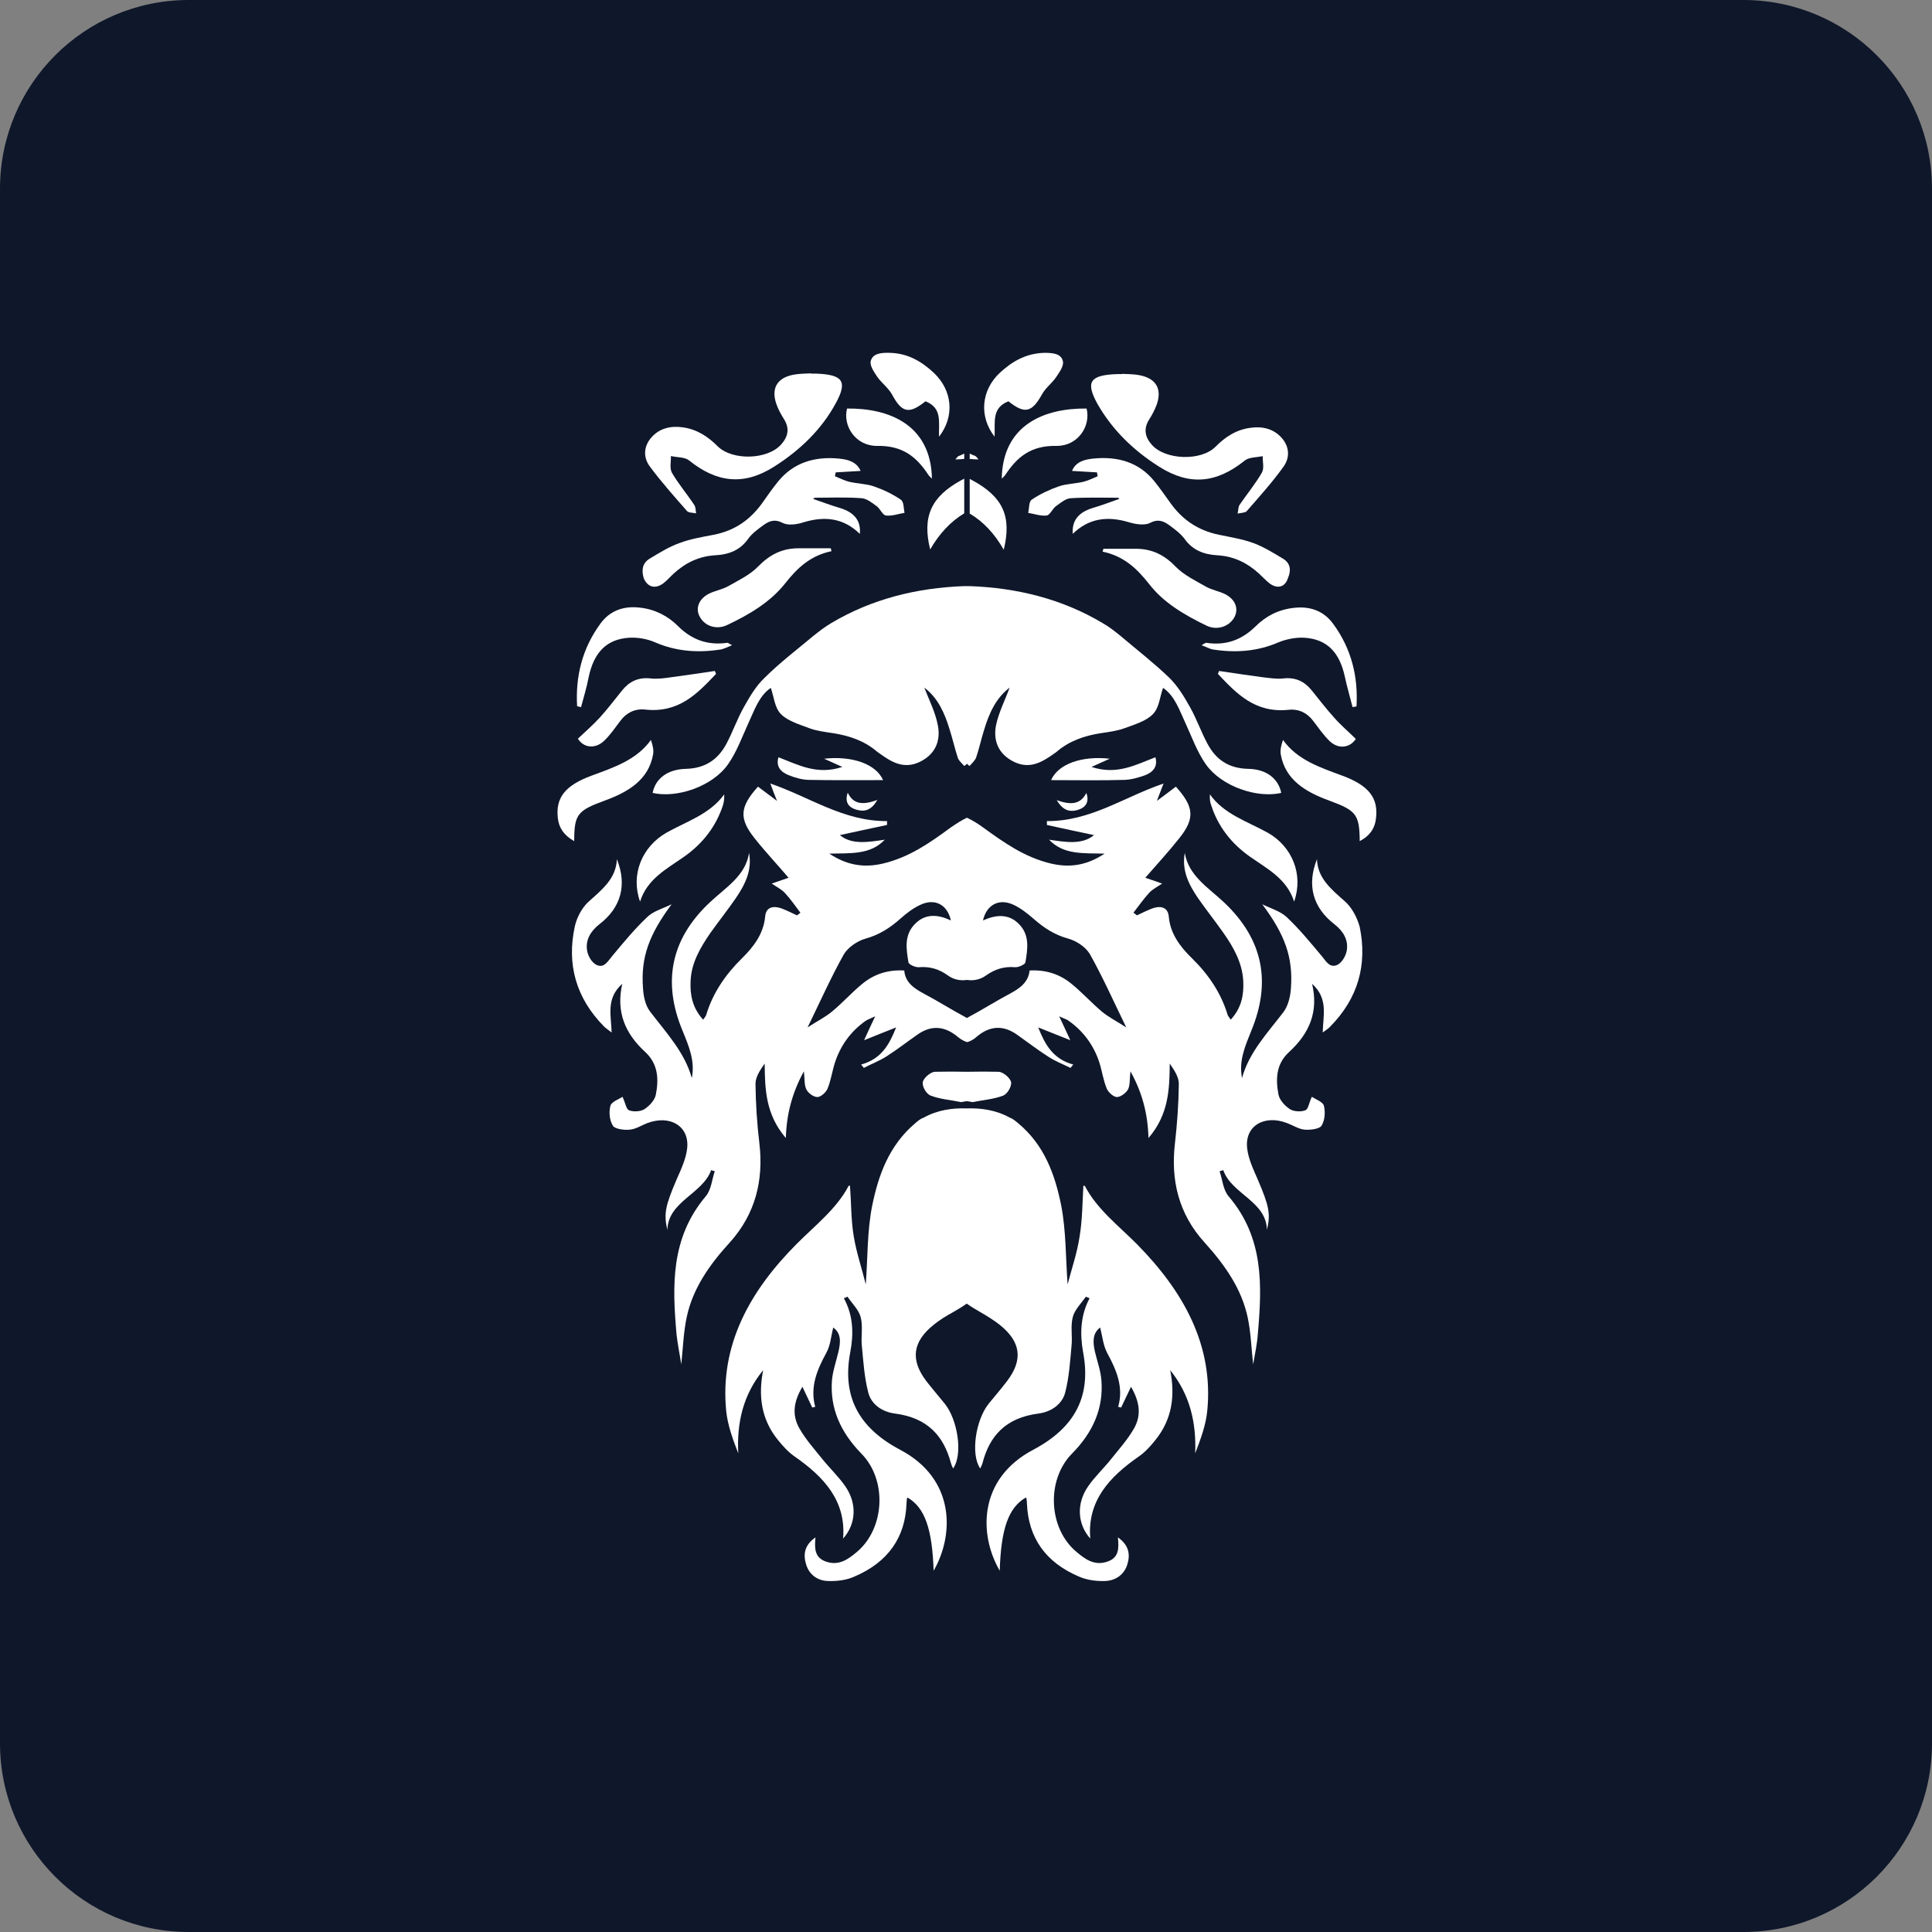 <svg width="24" height="24" viewBox="0 0 24 24" fill="none" xmlns="http://www.w3.org/2000/svg">
<rect x="0" y="0" width="24" height="24" fill="#808080" stroke="none"/>
<g clip-path="url(#clip0_1_2)">
<path d="M21.656 0H2.344C1.049 0 0 1.049 0 2.344V21.656C0 22.951 1.049 24 2.344 24H21.656C22.951 24 24 22.951 24 21.656V2.344C24 1.049 22.951 0 21.656 0Z" fill="#0F172A"/>
<path d="M16.707 11.197C16.538 11.047 16.367 10.91 16.36 10.673C16.232 10.994 16.308 11.275 16.578 11.482C16.688 11.569 16.75 11.676 16.731 11.802C16.722 11.868 16.673 11.955 16.615 11.985C16.52 12.03 16.474 11.943 16.422 11.88C16.281 11.712 16.143 11.542 15.983 11.392C15.907 11.32 15.784 11.284 15.68 11.233C15.959 11.607 16.066 11.889 16.036 12.281C16.029 12.38 16.002 12.494 15.944 12.572C15.745 12.832 15.515 13.074 15.429 13.392C15.386 13.179 15.469 12.991 15.545 12.802C15.79 12.209 15.698 11.676 15.208 11.212C15.012 11.027 14.764 10.88 14.718 10.595C14.678 10.811 14.767 10.988 14.883 11.158C14.984 11.302 15.095 11.443 15.196 11.586C15.325 11.769 15.432 11.961 15.444 12.185C15.453 12.359 15.423 12.521 15.288 12.667C15.273 12.64 15.257 12.625 15.251 12.61C15.171 12.341 15.015 12.107 14.807 11.904C14.656 11.757 14.537 11.595 14.519 11.386C14.509 11.272 14.421 11.242 14.301 11.29C14.24 11.314 14.181 11.344 14.123 11.371C14.108 11.359 14.096 11.347 14.08 11.338C14.145 11.254 14.206 11.167 14.277 11.089C14.319 11.045 14.384 11.012 14.436 10.976C14.368 10.952 14.301 10.928 14.227 10.904C14.365 10.745 14.512 10.586 14.647 10.416C14.847 10.167 14.834 10.024 14.607 9.772C14.528 9.832 14.457 9.886 14.371 9.949C14.405 9.862 14.43 9.796 14.454 9.733C13.955 9.904 13.547 10.203 13.005 10.2V10.248C13.201 10.29 13.4 10.335 13.59 10.374C13.443 10.497 13.238 10.461 13.032 10.431C13.21 10.619 13.452 10.598 13.722 10.604C13.495 10.754 13.284 10.781 13.054 10.727C12.726 10.649 12.468 10.464 12.211 10.278C12.15 10.233 12.082 10.191 12.012 10.158C11.941 10.191 11.874 10.236 11.812 10.278C11.555 10.467 11.298 10.649 10.97 10.727C10.74 10.781 10.528 10.754 10.302 10.604C10.571 10.598 10.813 10.619 10.991 10.431C10.786 10.461 10.58 10.497 10.433 10.374C10.623 10.332 10.822 10.29 11.019 10.248V10.2C10.476 10.203 10.066 9.904 9.569 9.733C9.594 9.799 9.618 9.865 9.652 9.949C9.569 9.886 9.495 9.832 9.416 9.772C9.189 10.024 9.177 10.167 9.376 10.416C9.511 10.586 9.661 10.745 9.796 10.904C9.725 10.928 9.658 10.952 9.587 10.976C9.643 11.015 9.704 11.045 9.747 11.089C9.82 11.167 9.879 11.254 9.943 11.338C9.928 11.35 9.915 11.362 9.9 11.371C9.842 11.344 9.784 11.314 9.722 11.29C9.6 11.242 9.514 11.272 9.505 11.386C9.486 11.595 9.367 11.757 9.217 11.904C9.008 12.11 8.852 12.341 8.772 12.61C8.766 12.625 8.754 12.64 8.735 12.667C8.601 12.521 8.57 12.356 8.579 12.185C8.588 11.961 8.699 11.772 8.827 11.586C8.929 11.443 9.039 11.305 9.14 11.158C9.256 10.988 9.345 10.811 9.305 10.595C9.263 10.88 9.011 11.027 8.815 11.212C8.322 11.676 8.233 12.212 8.478 12.802C8.555 12.991 8.637 13.179 8.594 13.392C8.506 13.074 8.279 12.832 8.08 12.572C8.018 12.494 7.994 12.38 7.988 12.281C7.957 11.892 8.064 11.61 8.343 11.233C8.242 11.284 8.116 11.317 8.04 11.392C7.88 11.544 7.742 11.712 7.602 11.88C7.549 11.943 7.503 12.033 7.408 11.985C7.347 11.955 7.301 11.868 7.292 11.802C7.274 11.676 7.335 11.569 7.445 11.482C7.715 11.275 7.792 10.994 7.663 10.673C7.654 10.91 7.485 11.047 7.316 11.197C7.228 11.275 7.163 11.401 7.139 11.515C7.041 11.976 7.151 12.395 7.506 12.754C7.528 12.775 7.556 12.793 7.598 12.826C7.592 12.61 7.525 12.404 7.73 12.221C7.651 12.569 7.764 12.838 8.015 13.068C8.178 13.218 8.184 13.41 8.147 13.598C8.135 13.664 8.07 13.736 8.006 13.778C7.96 13.808 7.871 13.814 7.816 13.793C7.779 13.781 7.77 13.703 7.733 13.625C7.687 13.655 7.595 13.688 7.583 13.736C7.562 13.814 7.571 13.916 7.614 13.985C7.638 14.024 7.752 14.041 7.822 14.033C7.899 14.027 7.969 13.979 8.04 13.952C8.325 13.844 8.567 13.991 8.536 14.266C8.521 14.401 8.457 14.533 8.401 14.661C8.267 14.976 8.242 15.08 8.291 15.278C8.297 14.925 8.729 14.832 8.834 14.536C8.849 14.541 8.864 14.544 8.879 14.55C8.843 14.655 8.837 14.778 8.766 14.862C8.328 15.383 8.352 15.976 8.404 16.574C8.417 16.697 8.444 16.82 8.463 16.949C8.484 16.751 8.49 16.556 8.53 16.365C8.604 16.009 8.812 15.712 9.066 15.434C9.385 15.08 9.486 14.661 9.434 14.209C9.404 13.961 9.388 13.712 9.385 13.464C9.385 13.38 9.44 13.296 9.499 13.212C9.502 13.533 9.511 13.844 9.762 14.137C9.771 13.838 9.839 13.58 9.986 13.308C9.998 13.407 9.989 13.476 10.017 13.533C10.038 13.577 10.105 13.628 10.154 13.628C10.197 13.628 10.262 13.568 10.28 13.524C10.323 13.419 10.338 13.305 10.372 13.2C10.439 12.994 10.562 12.817 10.752 12.682C10.774 12.667 10.801 12.658 10.872 12.625C10.819 12.739 10.78 12.817 10.734 12.922C10.872 12.865 10.991 12.82 11.132 12.763C11.046 12.979 10.948 13.155 10.697 13.224C10.709 13.239 10.718 13.251 10.731 13.266C10.822 13.218 10.924 13.179 11.009 13.125C11.141 13.041 11.267 12.943 11.396 12.853C11.573 12.727 11.742 12.748 11.901 12.883C11.938 12.913 11.975 12.934 12.015 12.946C12.055 12.934 12.094 12.913 12.128 12.883C12.287 12.745 12.456 12.727 12.634 12.853C12.762 12.943 12.888 13.041 13.02 13.125C13.106 13.182 13.207 13.221 13.299 13.266C13.311 13.251 13.32 13.239 13.332 13.224C13.081 13.155 12.983 12.979 12.897 12.763C13.038 12.82 13.158 12.868 13.296 12.922C13.247 12.817 13.21 12.739 13.158 12.625C13.228 12.658 13.256 12.664 13.277 12.682C13.467 12.817 13.59 12.994 13.657 13.2C13.691 13.308 13.706 13.422 13.749 13.524C13.768 13.568 13.832 13.628 13.875 13.628C13.921 13.628 13.988 13.577 14.013 13.533C14.04 13.476 14.031 13.407 14.043 13.308C14.191 13.577 14.258 13.835 14.267 14.137C14.519 13.844 14.528 13.53 14.531 13.212C14.589 13.296 14.644 13.38 14.644 13.464C14.641 13.712 14.623 13.964 14.595 14.209C14.543 14.661 14.641 15.08 14.963 15.434C15.217 15.715 15.423 16.009 15.499 16.365C15.539 16.553 15.545 16.751 15.567 16.949C15.588 16.823 15.616 16.7 15.625 16.574C15.677 15.976 15.705 15.38 15.263 14.862C15.193 14.781 15.187 14.655 15.15 14.55C15.165 14.544 15.181 14.541 15.196 14.536C15.297 14.832 15.732 14.922 15.738 15.278C15.787 15.083 15.763 14.976 15.628 14.661C15.573 14.533 15.508 14.401 15.493 14.266C15.459 13.988 15.705 13.841 15.99 13.952C16.063 13.979 16.134 14.027 16.207 14.033C16.278 14.039 16.391 14.024 16.416 13.985C16.459 13.916 16.465 13.814 16.446 13.736C16.434 13.688 16.342 13.655 16.296 13.625C16.259 13.703 16.253 13.781 16.213 13.793C16.158 13.814 16.069 13.808 16.023 13.778C15.959 13.736 15.895 13.664 15.882 13.598C15.846 13.41 15.849 13.218 16.014 13.068C16.265 12.838 16.382 12.569 16.299 12.221C16.502 12.404 16.437 12.61 16.431 12.826C16.474 12.793 16.502 12.778 16.523 12.754C16.875 12.398 16.986 11.979 16.891 11.515C16.86 11.401 16.796 11.275 16.707 11.197ZM13.691 12.569C13.559 12.458 13.446 12.332 13.314 12.224C13.17 12.104 12.995 12.044 12.79 12.056C12.775 12.203 12.668 12.278 12.545 12.344C12.37 12.437 12.202 12.544 12.027 12.637C12.021 12.64 12.018 12.643 12.012 12.646C12.005 12.643 12.002 12.64 11.996 12.637C11.822 12.544 11.653 12.437 11.478 12.344C11.353 12.278 11.245 12.203 11.233 12.056C11.025 12.044 10.853 12.104 10.709 12.224C10.577 12.332 10.464 12.461 10.332 12.569C10.249 12.637 10.151 12.685 10.032 12.763C10.191 12.437 10.323 12.14 10.482 11.856C10.531 11.772 10.645 11.691 10.749 11.661C10.924 11.613 11.059 11.524 11.184 11.413C11.261 11.344 11.347 11.278 11.442 11.236C11.616 11.158 11.77 11.239 11.812 11.434C11.653 11.359 11.5 11.347 11.374 11.47C11.227 11.61 11.258 11.787 11.285 11.955C11.291 11.982 11.371 12.018 11.414 12.015C11.555 12.003 11.668 12.041 11.773 12.116C11.846 12.17 11.929 12.185 12.012 12.173C12.094 12.185 12.177 12.17 12.251 12.116C12.358 12.041 12.471 12.003 12.609 12.015C12.652 12.018 12.732 11.982 12.738 11.955C12.766 11.787 12.796 11.61 12.649 11.47C12.524 11.35 12.37 11.362 12.211 11.434C12.254 11.242 12.407 11.158 12.582 11.236C12.677 11.278 12.762 11.347 12.839 11.413C12.965 11.524 13.097 11.613 13.274 11.661C13.379 11.691 13.492 11.769 13.541 11.856C13.7 12.14 13.832 12.437 13.991 12.763C13.875 12.688 13.774 12.637 13.691 12.569Z" fill="white"/>
<path d="M13.477 14.733C13.474 14.73 13.461 14.73 13.458 14.73C13.446 14.94 13.446 15.149 13.412 15.356C13.382 15.56 13.314 15.757 13.262 15.955C13.238 15.626 13.244 15.296 13.183 14.976C13.106 14.596 12.977 14.224 12.643 13.949C12.6 13.913 12.57 13.892 12.542 13.883C12.37 13.787 12.18 13.763 12.009 13.769C11.837 13.763 11.647 13.787 11.476 13.883C11.448 13.892 11.414 13.913 11.374 13.949C11.043 14.227 10.912 14.599 10.835 14.976C10.771 15.293 10.78 15.623 10.755 15.955C10.706 15.757 10.639 15.56 10.605 15.356C10.571 15.149 10.575 14.94 10.559 14.73C10.556 14.73 10.544 14.727 10.541 14.733C10.391 15.018 10.127 15.221 9.897 15.452C9.312 16.039 8.941 16.709 9.021 17.527C9.039 17.703 9.103 17.88 9.171 18.054C9.152 17.676 9.229 17.329 9.48 17.021C9.419 17.335 9.453 17.631 9.667 17.892C9.726 17.964 9.79 18.036 9.867 18.09C10.237 18.347 10.513 18.646 10.473 19.113C10.636 18.931 10.648 18.676 10.501 18.464C10.418 18.344 10.305 18.236 10.213 18.122C10.115 18 10.008 17.88 9.931 17.745C9.836 17.578 9.857 17.413 9.968 17.227C10.011 17.317 10.05 17.401 10.09 17.485C10.102 17.482 10.115 17.479 10.127 17.476C10.06 17.23 10.149 17.018 10.265 16.805C10.317 16.712 10.323 16.599 10.351 16.491C10.452 16.563 10.443 16.676 10.415 16.793C10.388 16.91 10.345 17.03 10.335 17.146C10.308 17.497 10.443 17.793 10.7 18.057C11.025 18.386 10.991 18.991 10.642 19.281C10.538 19.368 10.424 19.452 10.268 19.401C10.115 19.353 10.118 19.23 10.13 19.098C9.989 19.197 9.977 19.314 10.014 19.434C10.05 19.556 10.152 19.64 10.296 19.64C10.403 19.643 10.519 19.628 10.611 19.586C11.034 19.407 11.246 19.095 11.261 18.679C11.261 18.658 11.264 18.634 11.267 18.613C11.267 18.61 11.273 18.607 11.276 18.604C11.488 18.73 11.58 18.988 11.598 19.512C11.852 19.072 11.874 18.374 11.181 18.009C10.654 17.73 10.461 17.335 10.562 16.799C10.605 16.575 10.602 16.344 10.483 16.128C10.498 16.122 10.513 16.113 10.528 16.108C10.584 16.191 10.666 16.269 10.691 16.359C10.722 16.473 10.694 16.599 10.706 16.718C10.725 16.913 10.737 17.11 10.786 17.299C10.823 17.443 10.954 17.539 11.12 17.56C11.525 17.613 11.724 17.841 11.813 18.176C11.819 18.197 11.828 18.218 11.84 18.242C11.963 18.069 11.899 17.64 11.736 17.437C11.659 17.341 11.58 17.251 11.506 17.155C11.307 16.892 11.335 16.667 11.601 16.455C11.672 16.398 11.748 16.35 11.831 16.305C11.895 16.269 11.954 16.233 12.009 16.194C12.064 16.233 12.125 16.269 12.187 16.305C12.266 16.35 12.346 16.401 12.416 16.455C12.683 16.667 12.711 16.892 12.511 17.155C12.438 17.251 12.358 17.344 12.282 17.437C12.119 17.64 12.055 18.069 12.177 18.242C12.187 18.218 12.199 18.197 12.205 18.176C12.291 17.841 12.49 17.613 12.898 17.56C13.06 17.539 13.195 17.443 13.232 17.299C13.281 17.11 13.293 16.913 13.311 16.718C13.324 16.599 13.296 16.473 13.327 16.359C13.351 16.269 13.431 16.191 13.489 16.108C13.504 16.113 13.52 16.122 13.535 16.128C13.419 16.344 13.415 16.578 13.455 16.799C13.556 17.335 13.363 17.73 12.836 18.009C12.144 18.374 12.162 19.072 12.419 19.512C12.435 18.991 12.527 18.73 12.741 18.604C12.744 18.607 12.751 18.61 12.751 18.613C12.754 18.634 12.757 18.658 12.757 18.679C12.775 19.098 12.983 19.407 13.406 19.586C13.501 19.628 13.618 19.643 13.722 19.64C13.863 19.637 13.967 19.556 14.004 19.434C14.041 19.314 14.028 19.197 13.887 19.098C13.9 19.233 13.903 19.353 13.75 19.401C13.593 19.452 13.48 19.368 13.376 19.281C13.023 18.991 12.993 18.386 13.317 18.057C13.575 17.796 13.71 17.497 13.682 17.146C13.673 17.027 13.63 16.91 13.602 16.793C13.575 16.673 13.569 16.563 13.667 16.491C13.694 16.599 13.704 16.712 13.753 16.805C13.869 17.018 13.961 17.233 13.89 17.476C13.903 17.479 13.915 17.482 13.927 17.485C13.967 17.401 14.007 17.317 14.05 17.227C14.157 17.413 14.182 17.578 14.087 17.745C14.01 17.88 13.903 18 13.805 18.122C13.713 18.239 13.599 18.344 13.517 18.464C13.37 18.676 13.382 18.931 13.544 19.113C13.504 18.646 13.78 18.347 14.151 18.09C14.228 18.036 14.292 17.964 14.35 17.892C14.565 17.628 14.598 17.332 14.537 17.021C14.785 17.329 14.862 17.676 14.847 18.054C14.914 17.88 14.979 17.706 14.997 17.527C15.077 16.712 14.703 16.042 14.12 15.452C13.89 15.221 13.627 15.021 13.477 14.733Z" fill="white"/>
<path d="M15.938 6.94C15.818 6.868 15.698 6.793 15.567 6.745C15.435 6.697 15.291 6.674 15.147 6.644C14.877 6.59 14.681 6.449 14.537 6.245C14.473 6.156 14.408 6.063 14.338 5.976C14.148 5.742 13.884 5.665 13.575 5.697C13.47 5.709 13.363 5.736 13.317 5.85C13.428 5.856 13.525 5.862 13.627 5.868C13.63 5.883 13.633 5.898 13.636 5.916C13.578 5.94 13.519 5.97 13.458 5.985C13.357 6.009 13.247 6.009 13.152 6.042C13.032 6.084 12.919 6.138 12.818 6.206C12.778 6.233 12.787 6.314 12.772 6.371C12.848 6.383 12.928 6.413 13.002 6.404C13.044 6.398 13.072 6.323 13.115 6.29C13.173 6.248 13.238 6.192 13.302 6.189C13.498 6.177 13.694 6.183 13.89 6.183L13.906 6.197C13.795 6.236 13.685 6.278 13.572 6.311C13.397 6.365 13.314 6.467 13.326 6.632C13.525 6.437 13.758 6.407 14.025 6.488C14.105 6.512 14.218 6.53 14.283 6.497C14.387 6.443 14.454 6.473 14.525 6.524C14.595 6.575 14.666 6.629 14.715 6.694C14.813 6.832 14.951 6.889 15.125 6.898C15.328 6.91 15.496 6.994 15.637 7.123C15.683 7.165 15.723 7.209 15.772 7.248C15.87 7.32 15.965 7.293 15.999 7.182C16.039 7.09 16.036 7 15.938 6.94Z" fill="white"/>
<path d="M14.402 5.799C14.782 6.039 15.116 6 15.463 5.721C15.515 5.679 15.61 5.682 15.686 5.667C15.683 5.736 15.708 5.817 15.674 5.874C15.594 6.012 15.49 6.138 15.398 6.272C15.38 6.302 15.383 6.344 15.374 6.38C15.414 6.371 15.466 6.371 15.487 6.35C15.646 6.167 15.809 5.988 15.947 5.793C16.023 5.685 16.02 5.551 15.922 5.44C15.824 5.329 15.689 5.293 15.536 5.314C15.352 5.338 15.217 5.431 15.098 5.551C14.917 5.73 14.479 5.715 14.31 5.527C14.224 5.431 14.203 5.329 14.273 5.215C14.313 5.153 14.347 5.087 14.371 5.021C14.442 4.811 14.344 4.679 14.102 4.653C14.047 4.647 13.992 4.647 13.939 4.644V4.647H13.878C13.541 4.659 13.483 4.742 13.63 5.012C13.811 5.332 14.074 5.593 14.402 5.799Z" fill="white"/>
<path d="M15.331 7.673C15.392 7.566 15.349 7.446 15.217 7.38C15.144 7.344 15.055 7.329 14.985 7.29C14.853 7.215 14.706 7.143 14.607 7.042C14.47 6.898 14.316 6.817 14.108 6.817H13.707C13.703 6.829 13.7 6.841 13.697 6.853C13.961 6.907 14.126 7.066 14.274 7.254C14.454 7.488 14.715 7.64 14.988 7.772C15.119 7.835 15.266 7.784 15.331 7.673Z" fill="white"/>
<path d="M14.985 7.985C14.975 7.985 14.963 7.994 14.926 8.015C14.991 8.039 15.03 8.063 15.073 8.069C15.349 8.111 15.616 8.093 15.876 7.982C15.974 7.94 16.097 7.916 16.204 7.922C16.486 7.94 16.642 8.105 16.707 8.41C16.734 8.536 16.771 8.659 16.802 8.784C16.817 8.781 16.836 8.778 16.851 8.775C16.872 8.407 16.79 8.06 16.56 7.748C16.446 7.593 16.281 7.527 16.073 7.551C15.879 7.572 15.723 7.656 15.597 7.781C15.432 7.943 15.236 8.024 14.985 7.985Z" fill="white"/>
<path d="M16.572 8.913C16.474 8.805 16.388 8.691 16.296 8.578C16.207 8.467 16.097 8.41 15.938 8.428C15.855 8.437 15.769 8.422 15.686 8.413C15.506 8.389 15.325 8.362 15.144 8.335C15.138 8.347 15.135 8.359 15.129 8.371C15.362 8.617 15.591 8.862 16.011 8.817C16.14 8.805 16.241 8.859 16.315 8.958C16.379 9.042 16.44 9.131 16.517 9.206C16.63 9.314 16.774 9.287 16.842 9.179C16.75 9.087 16.652 9.006 16.572 8.913Z" fill="white"/>
<path d="M12.527 4.985C12.729 5.147 12.818 5.123 12.941 4.904C12.983 4.823 13.069 4.76 13.121 4.683C13.161 4.623 13.216 4.548 13.204 4.488C13.183 4.392 13.078 4.383 12.974 4.383C12.741 4.389 12.567 4.494 12.416 4.635C12.19 4.85 12.159 5.171 12.355 5.425C12.364 5.245 12.315 5.069 12.527 4.985Z" fill="white"/>
<path d="M16.673 9.635C16.397 9.533 16.115 9.44 15.938 9.192C15.916 9.254 15.901 9.314 15.91 9.371C15.965 9.686 16.216 9.838 16.514 9.946C16.848 10.069 16.888 10.117 16.891 10.449C17.026 10.377 17.081 10.281 17.093 10.165C17.124 9.913 17.004 9.757 16.673 9.635Z" fill="white"/>
<path d="M12.116 5.665C12.091 5.656 12.067 5.644 12.046 5.635V5.701C12.082 5.704 12.119 5.707 12.156 5.707C12.134 5.683 12.128 5.671 12.116 5.665Z" fill="white"/>
<path d="M15.03 9.868C15.027 9.919 15.03 9.964 15.046 10.003C15.129 10.263 15.294 10.479 15.533 10.646C15.748 10.796 15.987 10.919 16.076 11.2C16.195 10.862 16.051 10.515 15.748 10.344C15.493 10.203 15.202 10.113 15.03 9.868Z" fill="white"/>
<path d="M12.444 5.946C12.462 5.928 12.477 5.916 12.487 5.901C12.631 5.683 12.799 5.533 13.124 5.539C13.388 5.542 13.553 5.296 13.498 5.075C12.98 5.069 12.456 5.272 12.444 5.946Z" fill="white"/>
<path d="M13.97 9.688C14.056 9.685 14.148 9.658 14.228 9.629C14.326 9.59 14.384 9.521 14.353 9.407C14.108 9.5 13.875 9.632 13.559 9.527C13.645 9.488 13.7 9.464 13.786 9.425C13.431 9.386 13.143 9.494 13.057 9.691C13.367 9.691 13.67 9.697 13.97 9.688Z" fill="white"/>
<path d="M13.127 9.94C13.195 10.054 13.274 10.093 13.382 10.063C13.489 10.033 13.535 9.961 13.495 9.85C13.418 10.003 13.29 9.997 13.127 9.94Z" fill="white"/>
<path d="M12.469 6.829C12.57 6.416 12.459 6.174 12.085 5.97C12.07 5.961 12.058 5.955 12.046 5.949V6.38C12.22 6.482 12.358 6.635 12.469 6.829Z" fill="white"/>
<path d="M10.323 7.742C10.243 7.79 10.173 7.844 10.102 7.901C9.897 8.072 9.686 8.233 9.499 8.419C9.391 8.521 9.315 8.652 9.244 8.778C9.158 8.928 9.103 9.093 9.021 9.245C8.919 9.431 8.766 9.545 8.518 9.551C8.288 9.557 8.141 9.676 8.107 9.85C8.411 9.919 8.849 9.769 9.042 9.497C9.152 9.341 9.217 9.158 9.296 8.985C9.373 8.82 9.428 8.646 9.575 8.545C9.615 8.655 9.621 8.79 9.701 8.871C9.787 8.958 9.934 9 10.059 9.048C10.151 9.081 10.252 9.093 10.351 9.108C10.556 9.14 10.743 9.206 10.896 9.338C10.908 9.347 10.921 9.356 10.93 9.362C11.074 9.467 11.227 9.557 11.42 9.467C11.626 9.371 11.687 9.194 11.65 9.009C11.619 8.847 11.54 8.691 11.482 8.542C11.653 8.67 11.736 8.862 11.797 9.063C11.834 9.179 11.861 9.299 11.898 9.413C11.911 9.452 11.95 9.482 11.978 9.515C11.978 9.515 11.981 9.515 11.981 9.512V9.515C11.99 9.506 12.002 9.497 12.012 9.488C12.021 9.497 12.033 9.506 12.042 9.515V9.512C12.042 9.512 12.045 9.512 12.045 9.515C12.073 9.482 12.11 9.449 12.125 9.413C12.165 9.296 12.189 9.179 12.226 9.063C12.287 8.862 12.37 8.673 12.542 8.542C12.487 8.694 12.407 8.847 12.373 9.009C12.337 9.194 12.395 9.368 12.603 9.467C12.796 9.557 12.946 9.467 13.094 9.362C13.106 9.353 13.118 9.347 13.127 9.338C13.28 9.206 13.467 9.14 13.673 9.108C13.771 9.093 13.872 9.081 13.964 9.048C14.093 9 14.24 8.958 14.322 8.871C14.402 8.79 14.408 8.652 14.448 8.545C14.595 8.646 14.65 8.82 14.727 8.985C14.807 9.158 14.871 9.341 14.981 9.497C15.175 9.769 15.613 9.919 15.916 9.85C15.882 9.676 15.735 9.554 15.505 9.551C15.257 9.545 15.104 9.431 15.003 9.245C14.92 9.093 14.865 8.928 14.779 8.778C14.709 8.652 14.629 8.521 14.525 8.419C14.335 8.236 14.123 8.072 13.921 7.901C13.851 7.844 13.78 7.787 13.7 7.742C13.195 7.44 12.634 7.302 12.045 7.281H11.978C11.39 7.302 10.829 7.44 10.323 7.742Z" fill="white"/>
<path d="M8.236 7.249C8.285 7.213 8.325 7.165 8.371 7.123C8.512 6.994 8.68 6.91 8.882 6.898C9.06 6.889 9.195 6.832 9.293 6.695C9.339 6.629 9.413 6.575 9.483 6.524C9.554 6.473 9.621 6.443 9.725 6.497C9.79 6.53 9.903 6.515 9.983 6.488C10.249 6.407 10.482 6.437 10.681 6.632C10.697 6.467 10.611 6.365 10.436 6.311C10.323 6.278 10.216 6.237 10.102 6.198L10.118 6.183C10.314 6.183 10.51 6.174 10.706 6.189C10.77 6.195 10.838 6.249 10.893 6.29C10.936 6.323 10.963 6.398 11.006 6.404C11.08 6.413 11.16 6.383 11.236 6.371C11.224 6.314 11.23 6.234 11.19 6.207C11.089 6.138 10.976 6.084 10.856 6.042C10.761 6.009 10.651 6.009 10.55 5.985C10.488 5.97 10.433 5.94 10.372 5.916C10.375 5.901 10.378 5.886 10.381 5.868C10.479 5.862 10.58 5.856 10.691 5.85C10.642 5.737 10.537 5.71 10.433 5.698C10.124 5.665 9.86 5.746 9.67 5.976C9.6 6.063 9.535 6.153 9.471 6.246C9.324 6.452 9.131 6.593 8.861 6.644C8.72 6.671 8.576 6.695 8.441 6.746C8.309 6.793 8.19 6.868 8.07 6.94C7.975 6.997 7.969 7.09 7.997 7.183C8.043 7.293 8.138 7.32 8.236 7.249Z" fill="white"/>
<path d="M8.533 6.347C8.552 6.371 8.607 6.368 8.647 6.377C8.641 6.341 8.644 6.299 8.622 6.269C8.533 6.135 8.426 6.009 8.346 5.871C8.316 5.814 8.337 5.733 8.334 5.665C8.411 5.683 8.506 5.677 8.558 5.718C8.904 5.997 9.241 6.036 9.618 5.796C9.943 5.59 10.21 5.329 10.384 5.006C10.531 4.736 10.47 4.653 10.136 4.641H10.075V4.638C10.02 4.641 9.965 4.641 9.912 4.647C9.67 4.671 9.572 4.805 9.643 5.015C9.667 5.084 9.701 5.147 9.741 5.21C9.811 5.323 9.79 5.425 9.704 5.521C9.535 5.712 9.1 5.724 8.916 5.545C8.797 5.425 8.659 5.332 8.478 5.308C8.325 5.287 8.19 5.323 8.092 5.434C7.994 5.545 7.991 5.68 8.067 5.787C8.212 5.985 8.374 6.165 8.533 6.347Z" fill="white"/>
<path d="M9.753 7.248C9.9 7.06 10.066 6.901 10.329 6.847C10.326 6.835 10.323 6.823 10.32 6.811H9.918C9.71 6.811 9.557 6.895 9.419 7.036C9.318 7.141 9.174 7.209 9.042 7.284C8.971 7.323 8.883 7.338 8.809 7.374C8.677 7.44 8.634 7.563 8.696 7.667C8.76 7.781 8.907 7.829 9.042 7.76C9.312 7.632 9.569 7.479 9.753 7.248Z" fill="white"/>
<path d="M7.218 8.784C7.252 8.658 7.289 8.536 7.313 8.41C7.378 8.105 7.534 7.94 7.816 7.922C7.923 7.916 8.046 7.937 8.144 7.982C8.404 8.093 8.671 8.111 8.947 8.069C8.99 8.063 9.033 8.039 9.094 8.015C9.057 7.997 9.045 7.985 9.036 7.985C8.787 8.021 8.588 7.943 8.423 7.778C8.297 7.652 8.138 7.569 7.948 7.548C7.739 7.524 7.574 7.59 7.46 7.745C7.231 8.057 7.148 8.404 7.169 8.772C7.185 8.778 7.203 8.781 7.218 8.784Z" fill="white"/>
<path d="M8.895 8.371C8.889 8.359 8.886 8.347 8.88 8.335C8.699 8.362 8.518 8.389 8.337 8.413C8.254 8.425 8.169 8.437 8.086 8.428C7.927 8.41 7.816 8.467 7.727 8.578C7.635 8.691 7.55 8.805 7.452 8.913C7.369 9.003 7.274 9.087 7.179 9.176C7.246 9.287 7.39 9.311 7.504 9.203C7.583 9.128 7.642 9.039 7.706 8.955C7.779 8.856 7.884 8.802 8.009 8.814C8.432 8.862 8.662 8.617 8.895 8.371Z" fill="white"/>
<path d="M11.083 4.904C11.203 5.126 11.291 5.15 11.497 4.985C11.708 5.069 11.659 5.242 11.665 5.425C11.862 5.171 11.831 4.853 11.604 4.635C11.454 4.494 11.279 4.386 11.046 4.383C10.942 4.38 10.838 4.392 10.816 4.488C10.804 4.545 10.859 4.623 10.899 4.683C10.954 4.76 11.04 4.823 11.083 4.904Z" fill="white"/>
<path d="M7.51 9.946C7.807 9.838 8.058 9.686 8.113 9.371C8.123 9.314 8.107 9.254 8.086 9.192C7.908 9.44 7.626 9.533 7.35 9.635C7.019 9.757 6.9 9.91 6.93 10.165C6.943 10.281 7.001 10.374 7.133 10.449C7.133 10.117 7.173 10.069 7.51 9.946Z" fill="white"/>
<path d="M11.978 5.635C11.954 5.647 11.932 5.656 11.908 5.665C11.895 5.671 11.889 5.683 11.868 5.707C11.905 5.707 11.941 5.704 11.978 5.701V5.635Z" fill="white"/>
<path d="M8.279 10.344C7.975 10.518 7.831 10.865 7.951 11.2C8.04 10.919 8.279 10.796 8.493 10.646C8.729 10.482 8.895 10.266 8.981 10.003C8.993 9.961 8.999 9.919 8.996 9.868C8.821 10.113 8.53 10.203 8.279 10.344Z" fill="white"/>
<path d="M10.896 5.539C11.221 5.533 11.39 5.683 11.534 5.901C11.543 5.916 11.558 5.925 11.577 5.946C11.564 5.272 11.04 5.069 10.522 5.075C10.467 5.296 10.633 5.542 10.896 5.539Z" fill="white"/>
<path d="M10.237 9.425C10.323 9.464 10.375 9.488 10.464 9.527C10.148 9.632 9.915 9.5 9.67 9.407C9.637 9.521 9.698 9.59 9.796 9.629C9.876 9.661 9.967 9.688 10.053 9.688C10.357 9.694 10.657 9.691 10.97 9.691C10.884 9.494 10.593 9.386 10.237 9.425Z" fill="white"/>
<path d="M10.531 9.847C10.492 9.958 10.534 10.03 10.645 10.06C10.752 10.09 10.832 10.054 10.899 9.937C10.734 9.997 10.605 10.003 10.531 9.847Z" fill="white"/>
<path d="M11.978 6.377V5.946C11.966 5.952 11.95 5.961 11.938 5.967C11.567 6.171 11.454 6.416 11.555 6.826C11.665 6.635 11.803 6.482 11.978 6.377Z" fill="white"/>
<path d="M11.561 13.61C11.678 13.655 11.809 13.664 11.941 13.691C11.966 13.685 11.99 13.682 12.012 13.679C12.036 13.682 12.061 13.688 12.082 13.691C12.214 13.664 12.346 13.655 12.462 13.61C12.514 13.589 12.569 13.497 12.56 13.443C12.551 13.392 12.462 13.317 12.407 13.314C12.275 13.311 12.143 13.311 12.012 13.314C11.88 13.311 11.748 13.311 11.616 13.314C11.561 13.314 11.472 13.392 11.463 13.443C11.454 13.497 11.506 13.589 11.561 13.61Z" fill="white"/>
</g>
<defs>
<clipPath id="clip0_1_2">
<rect width="24" height="24" fill="white"/>
</clipPath>
</defs>
</svg>
